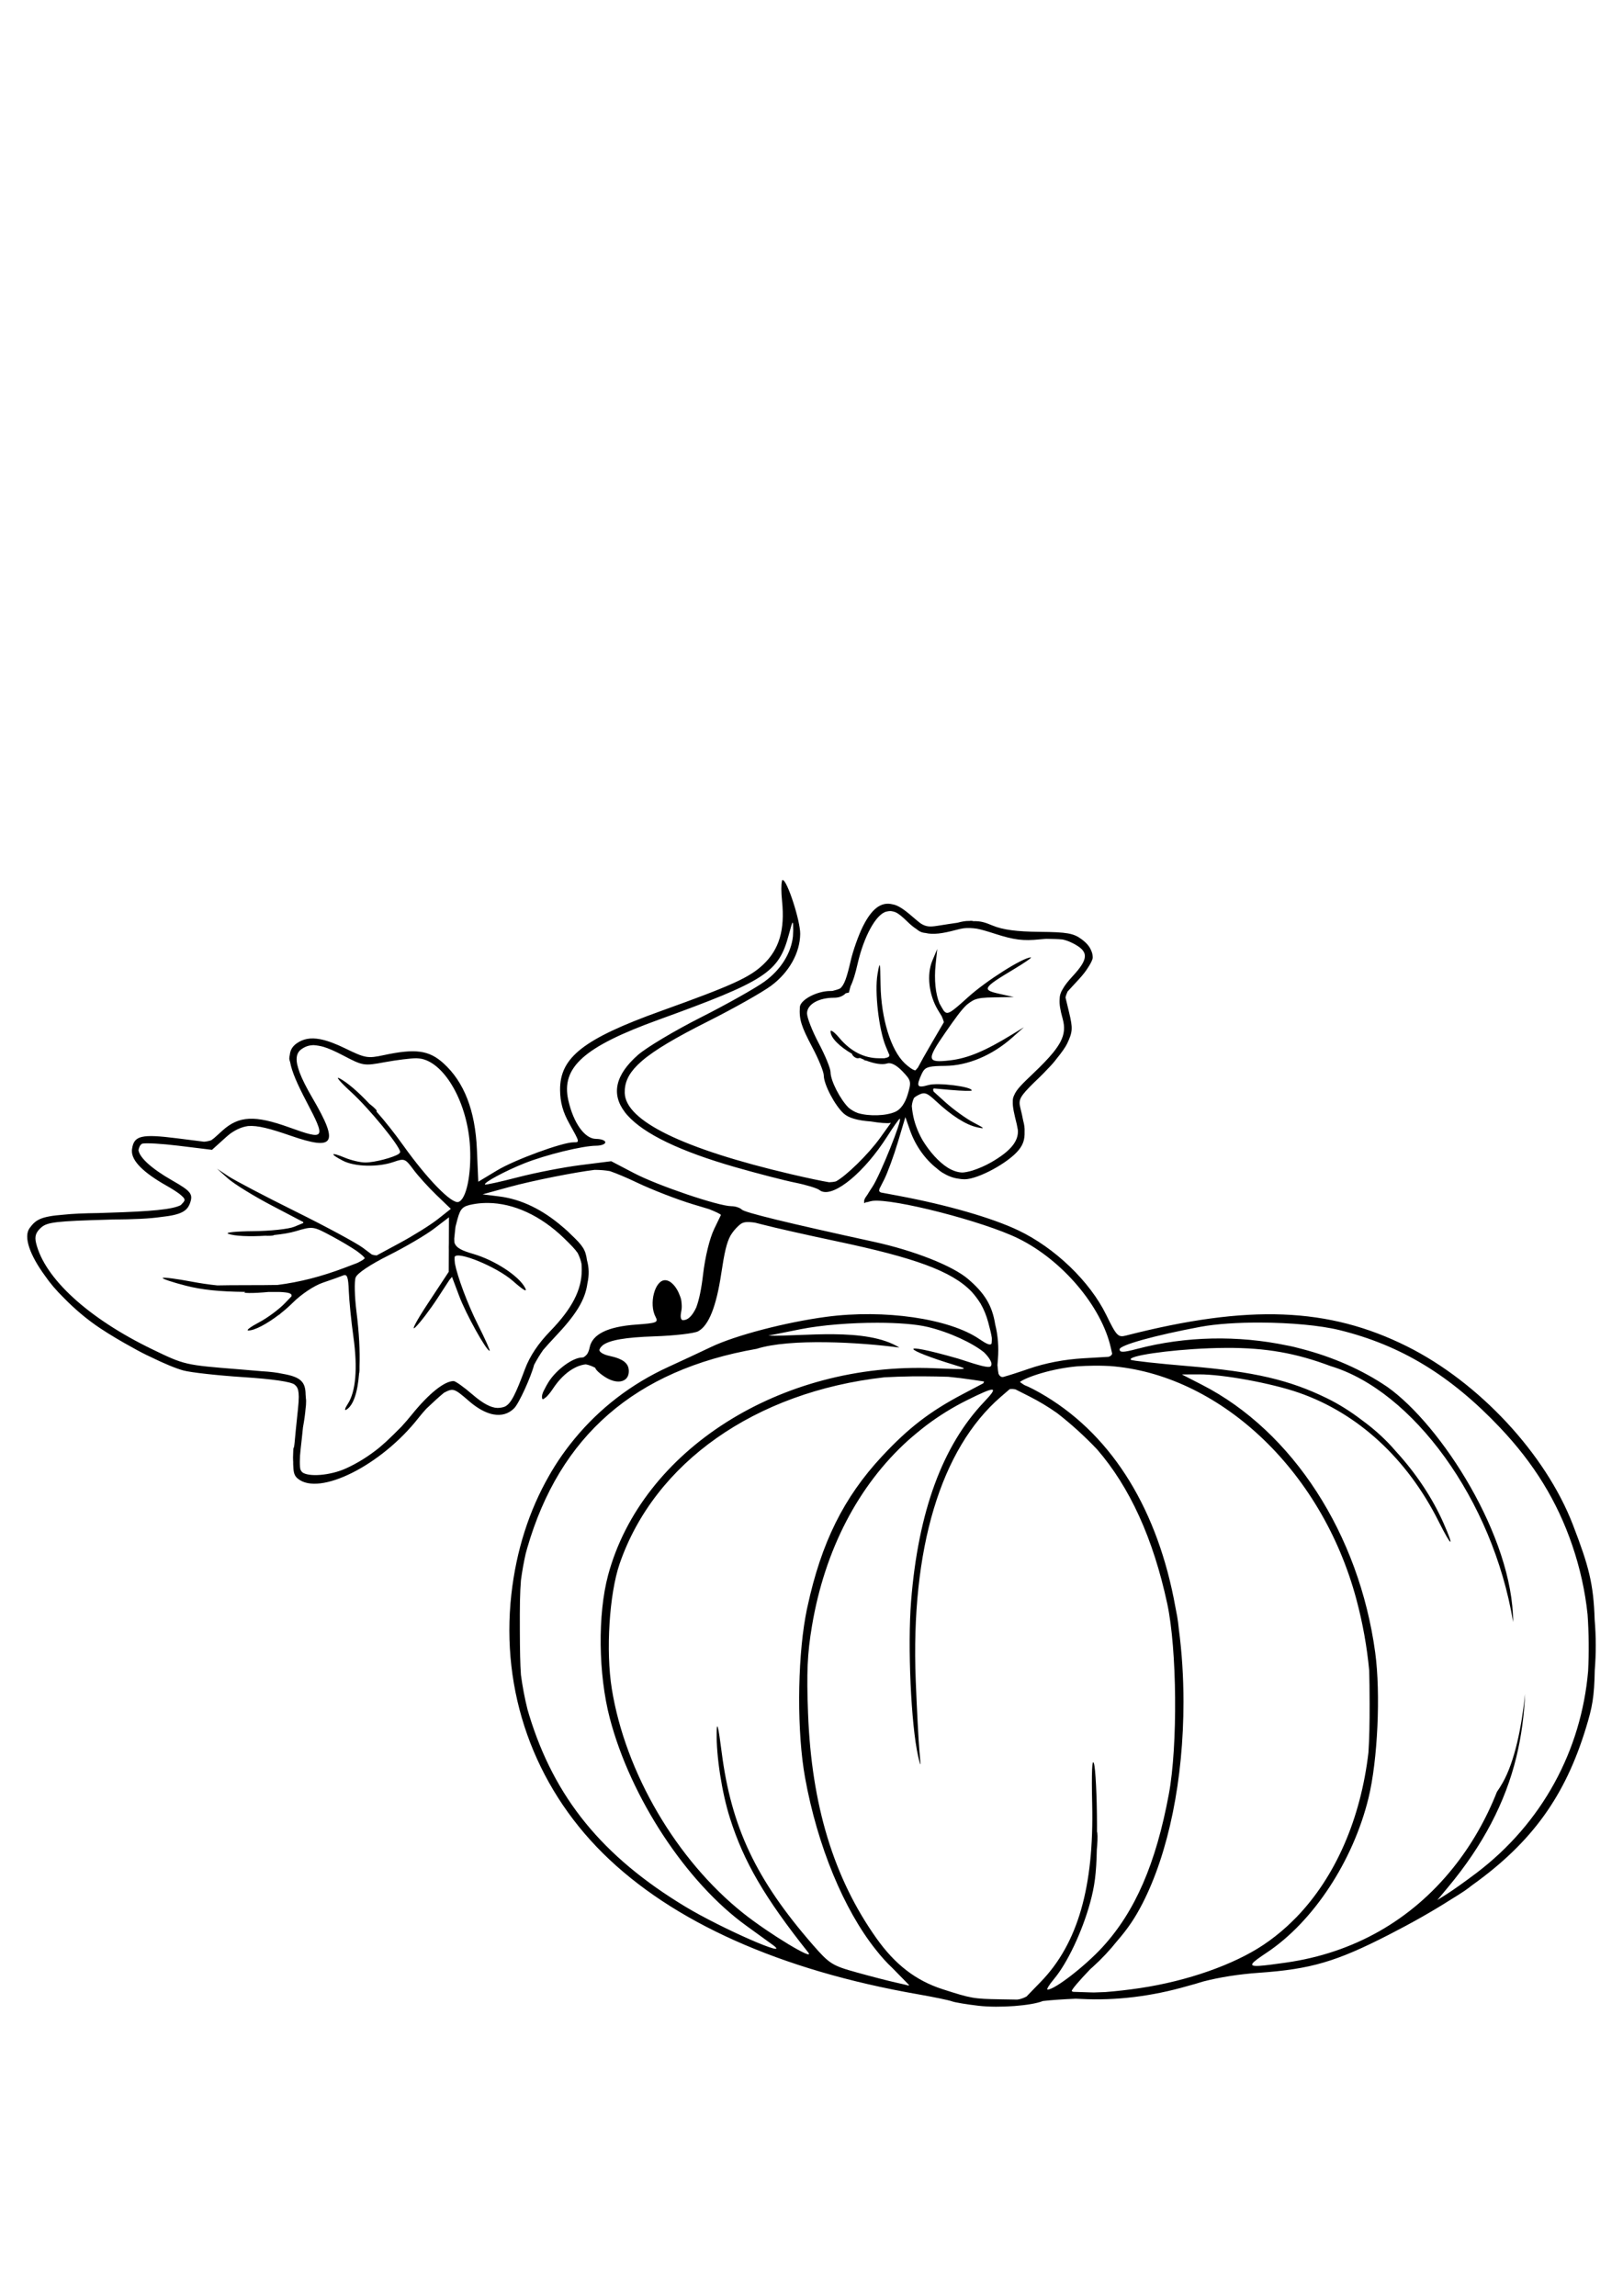 <?xml version="1.0" encoding="UTF-8" standalone="no"?>
<svg
   xmlns:dc="http://purl.org/dc/elements/1.1/"
   xmlns:cc="http://creativecommons.org/ns#"
   xmlns:rdf="http://www.w3.org/1999/02/22-rdf-syntax-ns#"
   xmlns:svg="http://www.w3.org/2000/svg"
   xmlns="http://www.w3.org/2000/svg"
   xmlns:sodipodi="http://sodipodi.sourceforge.net/DTD/sodipodi-0.dtd"
   xmlns:inkscape="http://www.inkscape.org/namespaces/inkscape"
   id="svg833"
   version="1.1"
   viewBox="0 0 210 297"
   height="297mm"
   width="210mm"
   sodipodi:docname="pumpkin.svg"
   inkscape:version="0.92.4 (5da689c313, 2019-01-14)">
  <sodipodi:namedview
     pagecolor="#ffffff"
     bordercolor="#666666"
     borderopacity="1"
     objecttolerance="10"
     gridtolerance="10"
     guidetolerance="10"
     inkscape:pageopacity="0"
     inkscape:pageshadow="2"
     inkscape:window-width="1029"
     inkscape:window-height="520"
     id="namedview8"
     showgrid="false"
     inkscape:zoom="0.2102413"
     inkscape:cx="396.85039"
     inkscape:cy="561.25984"
     inkscape:window-x="0"
     inkscape:window-y="0"
     inkscape:window-maximized="0"
     inkscape:current-layer="svg833" />
  <title
     id="title1424">pumpkin</title>
  <defs
     id="defs827" />
  <g
     id="layer1">
    <path
       id="path1406"
       d="m 101.221,113.849 c -0.021,0 -0.037,0.068 -0.048,0.173 -0.102,0.381 -0.102,1.375 0.017,2.546 0.38,3.723 -0.361,6.236 -2.413,8.19 -1.777,1.692 -4.009,2.708 -13.226,6.02 -10.047,3.61 -13.123,6.019 -13.083,10.243 0.015,1.581 0.362,2.836 1.196,4.328 1.37,2.451 1.364,2.428 0.545,2.428 -1.456,0 -7.599,2.254 -9.87,3.621 l -2.453,1.477 -0.179,-4.18 c -0.215,-5.024 -1.654,-8.727 -4.33,-11.145 -1.875,-1.694 -3.623,-1.93 -7.745,-1.046 -2.055,0.441 -2.374,0.385 -4.95,-0.87 -1.223,-0.596 -2.239,-0.98 -3.114,-1.166 -0.05,-0.012 -0.099,-0.022 -0.147,-0.03 -1.239,-0.235 -2.187,-0.053 -3.023,0.532 -0.539,0.378 -0.843,0.854 -0.903,1.519 -0.04,0.15 -0.063,0.307 -0.063,0.474 0,0.084 0.046,0.251 0.113,0.455 0.202,1.16 0.885,2.762 2.095,5.066 2.571,4.894 2.467,5.051 -2.214,3.363 -4.446,-1.604 -6.521,-1.505 -8.643,0.412 l -1.027,0.928 -0.415,0.317 c -0.277,0.103 -0.581,0.167 -0.938,0.195 l -3.518,-0.444 c -4.565,-0.577 -5.553,-0.355 -5.796,1.37 -0.016,0.073 -0.023,0.148 -0.02,0.226 -0.052,1.312 1.448,2.828 4.526,4.565 0.631,0.356 1.204,0.724 1.627,1.036 0.35,0.285 0.583,0.514 0.623,0.634 0.023,0.069 0.033,0.137 0.033,0.202 -0.057,0.163 -0.222,0.345 -0.485,0.612 -1.06,0.562 -3.8,0.82 -9.495,0.991 -0.429,0.013 -0.76,0.026 -1.15,0.038 -1.848,0.024 -3.341,0.085 -4.493,0.208 -2.977,0.232 -3.621,0.645 -4.419,1.731 -0.843,1.147 0.07,3.558 1.975,6.16 0.662,0.966 1.469,1.915 2.439,2.865 1.406,1.445 3.034,2.829 4.756,3.967 1.283,0.848 2.737,1.708 4.181,2.494 0.801,0.455 1.566,0.851 2.318,1.196 1.688,0.826 3.221,1.474 4.244,1.749 0.952,0.256 4.418,0.641 7.701,0.855 3.821,0.249 6.196,0.593 6.665,0.966 0.011,0.009 0.021,0.018 0.031,0.027 0.053,0.046 0.102,0.093 0.146,0.143 0.012,0.013 0.025,0.026 0.037,0.04 0.015,0.018 0.028,0.037 0.042,0.056 0.019,0.026 0.038,0.054 0.055,0.083 0.009,0.014 0.018,0.028 0.026,0.043 0.057,0.105 0.103,0.228 0.136,0.383 0.045,0.204 0.067,0.471 0.072,0.812 -0.002,0.419 -0.038,0.938 -0.111,1.628 -0.195,1.848 -0.341,3.274 -0.441,4.403 -0.034,0.234 -0.065,0.465 -0.088,0.68 l -0.055,-0.281 -0.05,1.414 c -0.005,0.129 5.29e-4,0.256 0.01,0.383 0.002,0.063 0.007,0.122 0.012,0.18 -0.006,0.218 2.49e-4,0.407 0.014,0.579 0.029,0.977 0.223,1.292 0.587,1.593 2.775,2.303 10.787,-1.715 15.579,-7.815 0.329,-0.418 0.686,-0.835 1.045,-1.23 0.909,-0.871 1.702,-1.588 2.286,-2.068 1.208,-0.625 1.309,-0.59 3.255,1.094 0.896,0.776 1.765,1.296 2.576,1.563 0.088,0.03 0.176,0.057 0.263,0.08 0.024,0.006 0.047,0.012 0.071,0.018 0.078,0.019 0.155,0.035 0.232,0.048 1.035,0.192 1.954,-0.064 2.679,-0.79 0.64,-0.64 2.203,-4.123 2.578,-5.608 0.35,-0.672 0.74,-1.312 1.177,-1.937 0.435,-0.503 0.944,-1.072 1.523,-1.683 2.708,-2.855 3.916,-4.766 4.206,-6.949 0.231,-1.044 0.21,-2.036 -0.062,-2.992 -0.178,-1.351 -0.552,-1.881 -2.056,-3.303 -0.269,-0.275 -0.56,-0.547 -0.876,-0.819 -0.056,-0.048 -0.114,-0.094 -0.171,-0.141 -2.623,-2.275 -5.397,-3.618 -8.226,-3.974 l -2.175,-0.273 3.48,-0.956 c 2.996,-0.823 8.49,-1.906 11.01,-2.209 0.716,-1.7e-4 1.368,0.053 1.976,0.159 0.869,0.299 2.164,0.84 3.46,1.461 1.96,0.939 5.245,2.214 7.3,2.832 l 2.088,0.629 c 0.86,0.342 1.441,0.62 1.527,0.748 l -0.872,1.809 c -0.595,1.235 -1.175,3.612 -1.445,5.931 -0.214,1.835 -0.508,3.243 -0.877,4.227 -0.43,0.932 -0.943,1.521 -1.483,1.621 -0.107,0.02 -0.194,0.029 -0.273,0.032 -0.278,-0.103 -0.324,-0.459 -0.173,-1.215 0.063,-0.313 0.069,-0.648 0.031,-0.987 -0.016,-0.348 -0.093,-0.674 -0.232,-0.991 -0.381,-1.07 -1.134,-1.966 -1.889,-1.983 -1.338,-0.03 -2.146,3.06 -1.242,4.749 0.381,0.711 0.148,0.803 -2.505,0.993 -3.699,0.265 -5.685,1.243 -6.031,2.969 -0.071,0.356 -0.188,0.648 -0.332,0.867 -0.119,0.143 -0.257,0.268 -0.409,0.369 -0.072,0.03 -0.146,0.051 -0.223,0.052 -1.217,0.003 -3.367,1.583 -4.377,3.216 -0.187,0.302 -0.336,0.574 -0.456,0.818 -0.295,0.516 -0.439,0.975 -0.333,1.291 0.038,0.115 0.163,0.074 0.333,-0.074 0.036,-0.023 0.078,-0.057 0.119,-0.091 0.071,-0.044 0.143,-0.111 0.213,-0.198 0.211,-0.22 0.463,-0.539 0.752,-0.975 0.722,-1.091 1.581,-1.941 2.47,-2.477 0.085,-0.051 0.171,-0.099 0.257,-0.144 0.023,-0.012 0.046,-0.025 0.069,-0.037 0.09,-0.046 0.179,-0.089 0.269,-0.129 0.382,-0.167 0.765,-0.272 1.14,-0.312 0.355,0.054 0.801,0.217 1.237,0.445 0.035,0.254 0.636,0.808 1.373,1.256 1.561,0.949 2.97,0.563 2.97,-0.814 0,-1.028 -0.728,-1.601 -2.524,-1.985 -0.795,-0.17 -1.363,-0.533 -1.273,-0.811 0.033,-0.1 0.087,-0.194 0.153,-0.284 0.076,-0.092 0.166,-0.186 0.275,-0.28 0.866,-0.672 2.962,-1.026 6.653,-1.149 2.62,-0.087 5.178,-0.382 5.685,-0.656 1.369,-0.739 2.346,-3.18 2.992,-7.48 0.401,-2.669 0.688,-3.989 1.205,-4.918 7.94e-4,-0.001 0.002,-0.003 0.003,-0.004 0.292,-0.478 0.638,-0.894 1.044,-1.263 0.004,-0.003 0.007,-0.007 0.011,-0.01 0.064,-0.058 0.121,-0.103 0.179,-0.151 0.369,-0.288 0.759,-0.39 1.904,-0.232 0.308,0.069 0.661,0.157 1.111,0.278 1.306,0.35 5.618,1.321 9.582,2.159 9.857,2.083 14.815,3.814 17.379,6.527 0.418,0.464 0.802,0.98 1.14,1.522 0.422,0.726 0.74,1.517 0.979,2.394 0.247,0.903 0.407,1.565 0.471,2.03 l 0.002,0.255 c -0.005,0.189 -0.016,0.353 -0.036,0.48 -0.171,0.287 -0.672,0.04 -1.589,-0.586 -3.885,-2.655 -12.298,-3.873 -19.808,-2.87 -5.27,0.704 -11.761,2.402 -14.881,3.893 -1.435,0.686 -3.917,1.844 -5.514,2.573 -4.827,2.205 -8.924,5.375 -12.167,9.314 -0.038,0.046 -0.075,0.092 -0.113,0.138 -0.141,0.173 -0.281,0.347 -0.419,0.523 -0.152,0.192 -0.3,0.387 -0.448,0.583 -0.046,0.061 -0.092,0.122 -0.137,0.183 -0.659,0.889 -1.276,1.814 -1.846,2.772 -0.005,0.009 -0.011,0.018 -0.017,0.027 -0.103,0.174 -0.203,0.351 -0.304,0.527 -2.579,4.489 -4.256,9.675 -4.891,15.373 -1.396,12.522 2.902,24.649 11.882,33.523 8.966,8.859 22.926,15.1 40.725,18.206 2.033,0.355 4.007,0.764 4.385,0.909 0.378,0.145 1.944,0.407 3.48,0.582 2.696,0.307 6.845,-0.017 8.303,-0.617 1.076,-0.123 2.594,-0.231 4.242,-0.299 0.228,0.008 0.458,0.017 0.69,0.029 4.502,0.235 9.138,-0.327 13.783,-1.669 0.681,-0.178 1.348,-0.372 2.003,-0.58 2.123,-0.554 4.656,-0.954 7.263,-1.136 6.672,-0.467 9.979,-1.435 16.746,-4.902 3.001,-1.537 5.663,-3.042 8.039,-4.558 0.645,-0.395 1.244,-0.771 1.747,-1.107 0.293,-0.196 0.66,-0.471 1.059,-0.784 7.837,-5.609 12.027,-11.628 14.677,-20.264 0.85,-2.769 1.09,-4.032 1.158,-7.544 0.177,-2.165 0.171,-4.344 -0.013,-6.514 -0.147,-4.656 -0.755,-6.934 -2.815,-12.284 -3.528,-9.162 -12.145,-18.428 -21.46,-23.075 -10.155,-5.066 -20.502,-5.466 -36.355,-1.404 -1.04,0.267 -1.228,0.071 -2.57,-2.677 -2.111,-4.323 -6.647,-8.681 -11.381,-10.933 -3.395,-1.615 -9.167,-3.28 -15.465,-4.462 l -2.318,-0.435 c -0.083,-0.051 -0.154,-0.104 -0.204,-0.16 -0.005,-0.038 -0.008,-0.079 -0.007,-0.125 0.01,-0.06 0.023,-0.128 0.04,-0.201 l 0.592,-1.164 c 0.442,-0.868 1.242,-3.046 1.779,-4.841 l 0.977,-3.262 0.596,1.7 c 0.712,2.032 1.995,3.79 3.471,4.937 0.244,0.219 0.48,0.404 0.702,0.539 0.705,0.43 1.362,0.691 2.039,0.782 0.286,0.056 0.571,0.086 0.853,0.087 1.749,0.002 5.727,-2.161 7.036,-3.825 0.524,-0.666 0.762,-1.318 0.728,-2.327 0.025,-0.459 -0.04,-0.936 -0.181,-1.43 -0.092,-0.497 -0.212,-1.045 -0.376,-1.696 -0.031,-0.123 -0.054,-0.237 -0.07,-0.347 -0.003,-0.023 -0.006,-0.046 -0.009,-0.069 -0.091,-0.835 0.388,-1.412 2.564,-3.499 0.358,-0.344 0.719,-0.715 1.07,-1.093 0.445,-0.447 0.834,-0.892 1.174,-1.345 0.633,-0.776 1.132,-1.485 1.347,-1.943 0.707,-1.512 0.733,-1.955 0.24,-4.012 l -0.464,-1.933 c 0.052,-0.245 0.142,-0.502 0.27,-0.77 l 1.432,-1.553 c 0.001,-0.001 0.002,-0.002 0.003,-0.004 l 0.038,-0.041 c 0.484,-0.526 0.859,-1.002 1.135,-1.445 0.391,-0.586 0.644,-1.098 0.644,-1.364 0,-0.023 -0.002,-0.045 -0.003,-0.068 1.8e-4,-0.003 0.003,-0.008 0.003,-0.011 0,-0.005 -0.004,-0.014 -0.005,-0.02 -0.014,-0.299 -0.089,-0.583 -0.221,-0.85 -0.196,-0.491 -0.601,-0.951 -1.22,-1.41 -1.038,-0.771 -1.881,-0.919 -5.437,-0.953 -2.974,-0.029 -4.757,-0.268 -6.076,-0.816 -0.962,-0.4 -1.502,-0.589 -2.503,-0.567 -0.128,-0.05 -0.307,-0.06 -0.49,-0.026 -0.469,-0.019 -0.931,0.065 -1.55,0.231 -0.706,0.099 -1.536,0.227 -2.619,0.4 -0.986,0.157 -1.487,0.125 -2.191,-0.346 -0.281,-0.216 -0.6,-0.483 -1.007,-0.835 -1.133,-0.98 -1.902,-1.498 -2.597,-1.605 -1.477,-0.357 -2.679,0.578 -3.821,2.857 -0.565,1.128 -1.276,3.127 -1.579,4.443 -0.498,2.158 -0.821,3.152 -1.378,3.592 -0.261,0.116 -0.604,0.227 -0.987,0.316 -0.09,0.005 -0.185,0.008 -0.285,0.008 -1.723,0 -3.865,1.133 -3.928,2.077 -0.106,1.587 0.176,2.497 1.611,5.202 0.816,1.538 1.484,3.18 1.484,3.648 0,1.15 1.434,3.886 2.58,4.922 0.63,0.57 1.769,0.904 3.513,1.03 7.9e-4,6e-5 0.002,-7e-5 0.003,0 1.086,0.18 2.115,0.27 2.553,0.184 l 0.031,0.002 -1.39,1.935 c -1.551,2.159 -4.416,4.933 -5.714,5.627 -0.272,0.07 -0.563,0.105 -0.884,0.114 -0.857,-0.136 -2.832,-0.551 -4.937,-1.044 -13.997,-3.283 -21.407,-6.901 -21.51,-10.502 -0.036,-1.267 0.422,-2.394 1.641,-3.609 0.031,-0.031 0.063,-0.061 0.095,-0.092 0.155,-0.15 0.318,-0.301 0.497,-0.454 1.665,-1.431 4.384,-3.024 8.564,-5.126 3.322,-1.671 6.986,-3.738 8.141,-4.593 2.318,-1.715 3.744,-4.258 3.766,-6.715 0.016,-1.703 -1.693,-6.96 -2.262,-6.96 -0.009,0 -0.017,0.006 -0.025,0.01 -0.012,-0.006 -0.024,-0.01 -0.034,-0.01 z m 13.93,4.011 h 5.3e-4 c 0.043,-0.001 0.085,-2.6e-4 0.128,0.002 0.186,0.022 0.377,0.067 0.573,0.142 0.001,5.2e-4 0.003,0.001 0.004,0.002 0.012,0.005 0.024,0.01 0.036,0.015 0.408,0.194 0.866,0.574 1.517,1.21 0.411,0.401 0.791,0.717 1.174,0.961 0.35,0.299 0.67,0.46 1.163,0.504 0.989,0.238 2.166,0.084 3.96,-0.396 0.365,-0.098 0.676,-0.166 0.975,-0.212 0.505,-0.06 1.09,-0.042 1.726,0.053 0.593,0.117 1.312,0.328 2.321,0.653 2.5,0.804 3.655,0.948 5.824,0.727 0.297,-0.03 0.564,-0.053 0.818,-0.07 0.879,0.011 1.581,0.035 2.119,0.086 0.443,0.095 0.848,0.248 1.29,0.469 2.113,1.057 2.121,1.991 0.037,4.252 -0.604,0.655 -1.031,1.184 -1.31,1.691 -0.276,0.447 -0.398,0.834 -0.399,1.289 -0.057,0.679 0.086,1.458 0.388,2.542 0.299,1.078 0.255,1.982 -0.308,3.041 -0.011,0.02 -0.021,0.039 -0.033,0.059 -0.044,0.081 -0.095,0.164 -0.145,0.247 -0.056,0.091 -0.113,0.182 -0.176,0.276 -0.027,0.04 -0.055,0.08 -0.083,0.121 -0.071,0.103 -0.147,0.208 -0.227,0.314 -0.054,0.071 -0.108,0.143 -0.166,0.216 -0.039,0.049 -0.08,0.1 -0.12,0.15 -0.62,0.759 -1.459,1.625 -2.564,2.677 -1.405,1.337 -2.154,2.055 -2.462,2.828 -0.013,0.026 -0.025,0.052 -0.036,0.077 l -0.006,0.006 0.006,-0.005 c -0.104,0.242 -0.14,0.469 -0.132,0.721 -0.031,0.692 0.177,1.579 0.517,2.938 0.044,0.232 0.106,0.548 0.138,0.719 0.128,1.463 -0.954,2.768 -3.471,4.211 -0.75,0.43 -1.639,0.811 -2.396,1.051 -0.509,0.15 -0.967,0.244 -1.293,0.257 -0.604,-0.006 -1.248,-0.227 -1.887,-0.61 -1.192,-0.748 -2.379,-2.091 -3.269,-3.553 -0.017,-0.028 -0.032,-0.056 -0.049,-0.084 -0.604,-1.075 -1.051,-2.258 -1.238,-3.426 -0.06,-0.377 -0.1,-0.677 -0.116,-0.927 0.043,-0.416 0.143,-0.777 0.295,-1.065 l 5.3e-4,-5.3e-4 c 0.123,-0.116 0.286,-0.219 0.497,-0.332 0.841,-0.45 1.142,-0.352 2.332,0.76 2.014,1.88 3.865,3.059 5.309,3.382 1.098,0.246 1.032,0.158 -0.461,-0.62 -0.957,-0.498 -2.621,-1.703 -3.697,-2.677 l -1.445,-1.307 c -0.084,-0.171 -0.091,-0.298 -0.023,-0.398 l 0.102,-0.013 2.127,0.187 c 1.495,0.131 2.719,0.16 2.719,0.064 0,-0.499 -4.39,-1.045 -5.603,-0.697 -1.476,0.423 -1.618,0.195 -0.883,-1.417 0.18,-0.395 0.347,-0.641 0.66,-0.797 0.004,-0.002 0.007,-0.004 0.011,-0.006 0.11,-0.049 0.238,-0.091 0.386,-0.128 0.426,-0.095 1.041,-0.123 2,-0.132 2.915,-0.028 6.073,-1.357 8.65,-3.643 l 1.522,-1.35 -1.522,0.933 c -3.495,2.142 -5.733,3.076 -8.018,3.345 -3.024,0.355 -3.092,-0.029 -0.635,-3.569 1.293,-1.863 2.073,-2.955 2.774,-3.604 0.315,-0.264 0.634,-0.48 0.942,-0.637 0.642,-0.278 1.375,-0.315 2.512,-0.335 l 2.643,-0.046 -1.905,-0.425 c -2.258,-0.504 -2.101,-0.767 1.879,-3.152 1.421,-0.852 2.427,-1.549 2.236,-1.549 -1.007,0 -5.775,3.018 -8.118,5.138 -2.336,2.114 -2.676,2.341 -3.156,1.758 l -0.254,-0.418 c -0.105,-0.171 -0.203,-0.35 -0.298,-0.528 -0.508,-1.232 -0.702,-3.064 -0.5,-4.999 l 0.213,-2.039 -0.631,1.5 c -0.762,1.812 -0.457,4.464 0.742,6.434 l 0.468,0.768 c 0.142,0.319 0.237,0.575 0.275,0.778 l -1.62,2.772 c -0.761,1.302 -1.438,2.51 -1.728,3.073 -0.127,0.159 -0.245,0.292 -0.347,0.384 -0.274,-0.046 -0.792,-0.385 -1.347,-0.905 -1.805,-1.694 -3.074,-5.797 -3.146,-10.176 -0.05,-3.058 -0.082,-3.168 -0.394,-1.368 -0.395,2.277 0.171,7.195 1.079,9.367 l 0.461,1.103 c -0.02,0.078 -0.049,0.15 -0.086,0.216 -0.112,0.079 -0.293,0.139 -0.566,0.188 h -0.702 c -1.921,0 -3.666,-0.895 -5.124,-2.628 -0.627,-0.745 -1.139,-1.123 -1.139,-0.842 0,0.863 1.256,2.013 2.777,2.897 10e-4,0.038 0.018,0.085 0.053,0.143 0.146,0.236 0.45,0.43 0.675,0.43 0.133,0 0.225,-0.017 0.29,-0.042 0.229,0.107 0.458,0.205 0.687,0.294 l -0.35,0.032 0.475,0.018 c 1.06,0.397 2.068,0.579 2.725,0.371 0.492,-0.156 1.194,0.206 1.968,1.014 1.139,1.189 1.176,1.351 0.681,3.003 -0.334,1.115 -0.903,1.919 -1.576,2.226 -1.228,0.56 -3.441,0.599 -4.847,0.182 -0.447,-0.161 -0.852,-0.394 -1.223,-0.699 -1.068,-1.058 -2.336,-3.482 -2.336,-4.605 0,-0.468 -0.685,-2.142 -1.522,-3.721 -0.837,-1.578 -1.522,-3.325 -1.522,-3.881 0,-1.158 1.491,-2.021 3.49,-2.021 0.62,0 1.109,-0.17 1.521,-0.578 l 0.409,-0.091 0.209,-0.808 c 0.332,-0.672 0.618,-1.605 0.906,-2.873 0.813,-3.58 2.39,-6.456 3.724,-6.79 0.169,-0.042 0.324,-0.068 0.474,-0.073 z m -12.583,1.492 c 0.021,0.011 0.035,0.082 0.045,0.196 0.004,0.072 0.005,0.201 0.009,0.288 l 0.011,0.51 c -0.005,0.25 -0.016,0.513 -0.035,0.793 -0.234,2.171 -1.561,4.306 -3.671,5.84 -1.167,0.849 -4.883,2.938 -8.257,4.644 -3.374,1.705 -7.03,3.889 -8.125,4.852 -2.938,2.586 -3.485,5.068 -1.686,7.408 0.021,0.029 0.04,0.059 0.061,0.087 0.05,0.063 0.105,0.127 0.16,0.19 0.021,0.025 0.042,0.05 0.064,0.075 0.014,0.015 0.029,0.031 0.043,0.046 2.143,2.409 6.81,4.662 13.969,6.714 2.821,0.809 6.304,1.709 7.739,2 1.435,0.291 2.847,0.722 3.137,0.957 0.032,0.026 0.067,0.048 0.102,0.07 0.04,0.04 0.102,0.071 0.178,0.092 1.7,0.697 5.547,-2.473 8.488,-7.099 0.799,-1.256 1.528,-2.284 1.62,-2.284 0.39,0 -2.532,7.284 -3.524,8.782 -0.288,0.436 -0.505,0.776 -0.671,1.057 -0.087,0.11 -0.16,0.215 -0.221,0.316 -0.028,0.044 -0.056,0.088 -0.076,0.128 -0.105,0.204 -0.146,0.366 -0.108,0.445 -0.055,0.192 0.011,0.236 0.22,0.071 0.122,0.007 0.312,-0.038 0.563,-0.117 0.082,-0.016 0.159,-0.029 0.255,-0.053 0.007,-0.002 0.015,-0.003 0.022,-0.004 2.633,-0.354 14.331,2.624 18.886,4.864 5.699,2.803 10.763,8.787 11.965,14.139 l 0.173,0.77 c -0.069,0.204 -0.222,0.327 -0.468,0.396 l -0.176,0.012 -3.073,0.179 c -2.485,0.145 -4.939,0.617 -7.094,1.365 -1.37,0.475 -2.654,0.884 -3.295,1.055 -0.06,0.003 -0.121,0.007 -0.173,0.003 -0.199,-0.063 -0.335,-0.202 -0.429,-0.429 -0.053,-0.279 -0.099,-0.653 -0.135,-1.112 0.015,-0.224 0.033,-0.455 0.056,-0.734 0.132,-1.595 0.006,-3.127 -0.35,-4.542 -0.394,-2.487 -1.402,-4.057 -3.508,-5.86 -1.993,-1.706 -6.964,-3.672 -12.142,-4.803 -11.302,-2.468 -16.752,-3.797 -17.135,-4.18 -0.241,-0.241 -0.847,-0.438 -1.347,-0.438 -1.651,0 -9.521,-2.666 -12.562,-4.256 l -2.988,-1.562 -3.979,0.502 c -2.188,0.276 -5.832,0.984 -8.098,1.573 -2.266,0.589 -4.18,1.01 -4.252,0.937 -0.228,-0.228 2.63,-1.765 5.125,-2.755 2.753,-1.093 7.495,-2.254 9.243,-2.263 0.658,-0.004 1.196,-0.202 1.196,-0.441 2e-6,-0.239 -0.538,-0.437 -1.196,-0.44 -1.464,-0.007 -2.928,-2.049 -3.592,-5.01 -0.952,-4.247 2.032,-6.91 11.638,-10.391 13.889,-5.033 15.581,-6.132 16.884,-10.982 0.304,-1.132 0.445,-1.636 0.514,-1.601 z m -62.092,15.855 c 0.047,-0.002 0.096,0.001 0.144,0.002 0.367,0.025 0.771,0.093 1.221,0.212 0.699,0.211 1.528,0.579 2.557,1.119 2.576,1.35 2.684,1.368 5.385,0.87 1.516,-0.279 3.363,-0.508 4.105,-0.508 0.011,0 0.022,0.001 0.034,0.002 0.217,0.014 0.422,0.037 0.617,0.068 3.095,0.65 5.996,5.81 6.281,11.457 0.18,3.566 -0.492,6.732 -1.5,7.062 -0.874,0.286 -4.009,-2.922 -7.14,-7.308 -1.142,-1.599 -2.322,-3.086 -3.457,-4.374 0.012,-0.027 0.019,-0.063 0.019,-0.111 0,-0.09 -0.343,-0.433 -0.761,-0.761 -0.074,-0.058 -0.11,-0.084 -0.169,-0.129 -1.487,-1.581 -2.851,-2.759 -3.881,-3.308 -0.583,-0.311 0.1,0.495 1.518,1.79 2.338,2.136 6.204,6.863 6.332,7.727 -0.011,0.079 -0.07,0.164 -0.177,0.254 -0.674,0.457 -3.097,1.116 -4.34,1.116 -0.638,0 -1.838,-0.283 -2.668,-0.63 -1.842,-0.77 -1.988,-0.51 -0.225,0.402 1.526,0.789 4.544,0.862 6.563,0.158 1.388,-0.484 1.5,-0.441 2.551,0.978 0.605,0.817 1.943,2.297 2.974,3.288 l 1.874,1.803 -1.678,1.329 c -0.923,0.731 -3.144,2.12 -4.935,3.086 l -2.986,1.611 c -0.199,-0.01 -0.407,-0.051 -0.621,-0.117 l -1.143,-0.861 c -0.821,-0.618 -4.743,-2.736 -8.716,-4.706 -3.973,-1.97 -7.888,-4.023 -8.699,-4.56 l -1.476,-0.978 1.426,1.272 c 0.784,0.7 3.326,2.269 5.648,3.486 l 4.075,2.136 c 0.018,0.046 0.022,0.09 0.012,0.133 l -1.163,0.482 c -0.714,0.296 -3.1,0.553 -5.303,0.572 -2.203,0.019 -3.671,0.167 -3.262,0.33 0.794,0.316 2.825,0.387 4.838,0.26 0.082,0.005 0.152,0.011 0.254,0.012 0.501,0.006 0.815,-0.037 0.862,-0.103 1.062,-0.108 2.051,-0.272 2.767,-0.484 2.262,-0.672 2.266,-0.671 4.755,0.665 1.162,0.624 2.443,1.39 3.165,1.882 0.617,0.456 1.019,0.808 1.029,0.928 0.009,0.099 -0.355,0.327 -0.941,0.619 l -1.681,0.638 c -2.955,1.12 -5.806,1.853 -8.662,2.212 -1.087,0.025 -2.443,0.026 -4.248,0.028 -1.465,0.002 -2.617,0.012 -3.53,0.031 -1.086,-0.113 -2.184,-0.271 -3.303,-0.484 -1.966,-0.373 -3.66,-0.592 -3.766,-0.487 -0.105,0.105 1.237,0.557 2.983,1.005 2.087,0.535 4.321,0.769 7.724,0.806 -0.282,0.084 -0.146,0.133 0.452,0.142 0.662,0.01 1.616,-0.047 2.535,-0.135 h 1.396 c 1.226,0.051 1.696,0.186 1.564,0.578 l -0.839,0.874 c -0.767,0.799 -2.275,1.915 -3.351,2.481 -1.077,0.566 -1.705,1.038 -1.396,1.049 0.797,0.029 2.463,-0.868 4.056,-2.1 l -0.126,0.163 0.219,-0.234 c 0.557,-0.437 1.103,-0.913 1.598,-1.405 1.137,-1.131 2.778,-2.224 3.915,-2.609 1.077,-0.364 2.251,-0.783 2.61,-0.93 0.526,-0.216 0.67,0.177 0.741,2.02 0.048,1.259 0.316,3.926 0.596,5.927 0.567,4.06 0.312,7.082 -0.732,8.674 -0.382,0.583 -0.459,0.915 -0.171,0.736 0.899,-0.556 1.453,-2.224 1.64,-4.712 0.008,-0.018 0.016,-0.041 0.023,-0.073 0.028,-0.126 0.035,-0.427 0.028,-0.844 0.072,-1.962 -0.052,-4.343 -0.392,-7.049 -0.243,-1.937 -0.292,-3.924 -0.109,-4.416 0.203,-0.546 1.863,-1.66 4.267,-2.863 2.164,-1.083 4.807,-2.635 5.873,-3.448 l 1.937,-1.479 -0.013,3.393 c -0.01,0.312 -0.013,0.617 -0.004,0.895 2.1e-5,5.3e-4 -1.8e-5,0.001 0,0.002 l -0.011,2.758 c -7.94e-4,0.003 -0.002,0.005 -0.003,0.008 l -2.7,4.094 c -1.487,2.254 -2.216,3.641 -1.621,3.081 0.595,-0.559 1.9,-2.272 2.9,-3.806 l 1.499,-2.302 0.345,-0.417 0.93,2.473 c 0.886,2.358 3.517,7.094 3.941,7.094 0.102,0 -0.584,-1.53 -1.524,-3.399 -1.356,-2.697 -2.654,-6.227 -2.968,-7.893 -0.043,-0.344 -0.057,-0.633 -0.039,-0.853 0.33,-0.829 5.471,1.287 7.533,3.102 1.428,1.257 1.924,1.53 1.566,0.861 -0.814,-1.522 -3.899,-3.533 -6.665,-4.346 -1.495,-0.439 -2.236,-0.769 -2.465,-1.487 -0.013,-0.148 -0.02,-0.309 -0.019,-0.493 l 0.116,-1.128 c 0.016,-0.152 0.033,-0.294 0.051,-0.433 0.072,-0.3 0.155,-0.62 0.257,-0.987 0.383,-1.379 0.673,-1.656 1.988,-1.903 0.535,-0.1 1.078,-0.154 1.627,-0.166 0.104,-0.001 0.211,-0.002 0.321,-0.003 3.32,0.028 6.819,1.628 9.845,4.559 0.887,0.859 1.432,1.421 1.769,1.917 0.23,0.454 0.395,0.918 0.494,1.394 0.023,0.24 0.031,0.505 0.031,0.814 0,2.556 -1.249,4.978 -4.069,7.89 -1.572,1.623 -2.65,3.238 -3.276,4.913 -1.214,3.245 -1.789,4.45 -2.589,4.853 -0.285,0.118 -0.605,0.169 -0.973,0.178 -0.846,-0.02 -1.901,-0.586 -3.23,-1.736 -1.106,-0.957 -2.204,-1.739 -2.44,-1.739 -1.197,0 -3.211,1.616 -5.419,4.349 -0.439,0.543 -0.883,1.058 -1.333,1.548 -0.726,0.735 -1.383,1.378 -1.981,1.937 -0.304,0.275 -0.596,0.531 -0.877,0.768 -1.386,1.119 -2.821,2.017 -4.314,2.694 -2.072,0.94 -4.877,1.139 -5.683,0.487 -0.043,-0.061 -0.083,-0.117 -0.129,-0.187 -0.031,-0.047 -0.053,-0.087 -0.081,-0.132 -0.117,-0.417 -0.112,-1.567 0.019,-2.65 0.08,-0.664 0.191,-1.715 0.303,-2.815 0.171,-0.936 0.285,-1.754 0.341,-2.462 0.041,-0.241 0.066,-0.576 0.066,-0.947 0,-0.138 -0.014,-0.276 -0.035,-0.413 -2.17e-4,-0.007 -7.93e-4,-0.014 -0.001,-0.021 -0.001,-0.025 -0.003,-0.051 -0.004,-0.076 -0.005,-0.121 -0.014,-0.236 -0.025,-0.347 -0.023,-1.617 -0.614,-2.264 -2.954,-2.671 -0.751,-0.163 -1.645,-0.274 -2.666,-0.33 -0.872,-0.082 -1.866,-0.163 -3.016,-0.255 -6.981,-0.556 -7.023,-0.566 -11.199,-2.585 -8.293,-4.009 -13.949,-9.187 -15.046,-13.774 -0.199,-0.833 -0.029,-1.354 0.637,-1.958 0.8,-0.725 1.871,-0.85 9.018,-1.052 0.069,-0.002 0.118,-0.004 0.186,-0.006 2.83,-0.021 4.862,-0.112 6.3,-0.325 2.763,-0.291 3.474,-0.808 3.832,-1.935 0.335,-1.057 -8.47e-4,-1.458 -2.339,-2.789 -2.672,-1.522 -4.242,-2.963 -4.376,-3.922 0.019,-0.119 0.05,-0.239 0.098,-0.364 0.086,-0.224 0.19,-0.379 0.38,-0.479 0.461,-0.117 2.49,-0.005 4.714,0.268 l 4.32,0.529 1.739,-1.571 c 0.224,-0.202 0.435,-0.378 0.643,-0.539 0.752,-0.527 1.473,-0.85 2.276,-0.967 1.237,-0.102 2.835,0.32 5.535,1.256 5.696,1.974 6.25,1.017 2.816,-4.861 -0.787,-1.347 -1.34,-2.44 -1.675,-3.328 -0.137,-0.386 -0.241,-0.739 -0.315,-1.062 -0.184,-0.926 -0.007,-1.538 0.518,-1.922 0.464,-0.339 0.94,-0.523 1.505,-0.543 z m 122.677,35.89 c 3.755,0.017 7.633,0.352 10.153,0.97 7.943,1.949 14.386,5.862 20.788,12.625 4.399,4.647 7.384,9.505 9.328,15.184 1.023,2.987 1.682,5.998 1.995,8.985 0.168,2.387 0.193,4.958 0.071,7.311 -0.884,10.249 -5.926,19.688 -14.497,26.165 -1.324,1.001 -2.994,2.19 -3.71,2.643 l -1.302,0.823 1.423,-1.71 c 4.469,-5.372 7.374,-10.916 8.799,-16.796 0.641,-2.645 1.011,-5.382 1.132,-8.154 -0.457,4.349 -1.357,8.754 -2.899,11.475 -0.259,0.457 -0.508,0.847 -0.749,1.194 -1.395,3.539 -3.289,6.861 -5.654,9.813 -5.455,6.809 -12.883,11.022 -21.631,12.268 -1.561,0.222 -2.663,0.368 -3.377,0.415 l -0.161,0.01 c -1.492,0.071 -0.93,-0.398 1.082,-1.741 5.998,-4.005 11.134,-11.822 13.129,-19.982 1.188,-4.86 1.586,-13.504 0.866,-18.808 -2.083,-15.341 -10.677,-28.624 -22.414,-34.641 l -2.363,-1.212 -0.23,-0.127 2.21,-0.009 c 3.103,-0.013 9.366,1.138 12.916,2.372 7.652,2.661 14.01,8.513 18.087,16.649 1.708,3.409 2.101,3.544 0.633,0.218 -1.442,-3.265 -3.563,-6.428 -6.059,-9.167 -0.226,-0.265 -0.457,-0.526 -0.694,-0.782 -0.009,-0.011 -0.026,-0.028 -0.036,-0.04 -1.118,-1.204 -2.361,-2.303 -3.727,-3.297 -0.002,-0.001 -0.004,-0.003 -0.006,-0.004 -1.464,-1.124 -2.984,-2.085 -4.518,-2.838 -4.893,-2.403 -9.45,-3.461 -17.986,-4.178 -3.967,-0.333 -7.309,-0.701 -7.426,-0.819 -0.498,-0.498 4.832,-1.283 10.104,-1.489 0.788,-0.031 1.546,-0.048 2.278,-0.051 5.125,-0.017 9.001,0.678 13.452,2.353 10.549,3.158 20.988,17.215 23.624,33.118 -0.019,-11.05 -9.308,-25.486 -16.277,-30.422 -3.287,-2.233 -7.104,-3.895 -11.179,-4.945 -0.636,-0.173 -1.228,-0.317 -1.828,-0.424 -6.282,-1.316 -13.062,-1.214 -19.388,0.455 -1.772,0.468 -2.245,0.478 -2.245,0.048 0,-0.537 4.57,-1.809 10.439,-2.905 2.077,-0.388 4.924,-0.567 7.844,-0.554 z m -49.633,0.023 c 2.642,0.003 5.046,0.183 6.556,0.551 2.837,0.692 5.75,2.066 7.243,3.273 0.625,0.607 1.038,1.273 0.963,1.598 -0.02,0.087 -0.05,0.159 -0.093,0.216 -0.33,0.224 -1.332,-0.054 -4.198,-0.995 -8.289,-2.37 -7.048,-1.172 -0.435,0.838 1.878,0.574 1.77,0.59 -2.682,0.403 -19.845,-0.835 -37.83,10.57 -42.188,26.753 -1.367,5.076 -1.277,12.822 0.215,18.52 2.696,10.294 9.909,21.254 17.674,26.856 1.486,1.072 3.027,2.187 3.424,2.479 2.611,1.919 -6.677,-2.148 -11.339,-4.965 -10.73,-6.483 -16.936,-14.102 -20.201,-24.803 -0.077,-0.253 -0.139,-0.472 -0.207,-0.703 -0.361,-1.447 -0.643,-2.931 -0.847,-4.452 -0.103,-1.382 -0.13,-3.136 -0.142,-5.842 -0.013,-3.043 0.014,-4.931 0.142,-6.417 0.155,-1.166 0.357,-2.301 0.606,-3.41 0.064,-0.24 0.127,-0.478 0.202,-0.738 4.208,-14.562 13.975,-23.048 29.68,-25.788 4.322,-1.376 13.401,-0.851 18.477,-0.163 -4.296,-2.684 -12.643,-1.404 -16.955,-1.545 l 4.132,-0.825 c 2.786,-0.556 6.576,-0.845 9.973,-0.841 z m 28.002,5.554 c 0.244,-0.002 0.488,-0.002 0.732,10e-4 0.444,0.005 0.886,0.021 1.326,0.042 13.873,1.01 27.354,13.112 31.926,30.197 0.826,3.088 1.374,6.174 1.657,9.209 0.033,1.159 0.046,2.538 0.051,4.294 0.007,2.508 -0.034,4.536 -0.152,6.309 -0.995,8.499 -4.218,16.028 -9.322,21.301 -0.399,0.403 -0.806,0.796 -1.217,1.18 -0.956,0.872 -1.97,1.671 -3.041,2.387 -3.843,2.57 -9.819,4.67 -15.896,5.586 -1.607,0.242 -3.19,0.42 -4.567,0.526 -0.515,0.021 -0.995,0.038 -1.467,0.053 -0.19,-0.004 -0.38,-0.007 -0.569,-0.013 l -2.116,-0.071 c -0.082,-0.027 -0.149,-0.057 -0.184,-0.092 -0.107,-0.107 0.911,-1.303 2.392,-2.846 0.109,-0.097 0.21,-0.183 0.32,-0.283 1.149,-1.039 2.2,-2.158 3.163,-3.37 1.398,-1.609 2.332,-3.01 3.262,-4.824 3.393,-6.614 5.316,-16.07 5.311,-26.116 -0.001,-3.26 -0.206,-6.383 -0.598,-9.358 -0.066,-0.657 -0.138,-1.234 -0.218,-1.677 -0.073,-0.402 -0.15,-0.8 -0.229,-1.195 -2.235,-12.436 -8.007,-21.962 -16.736,-27.265 -1.117,-0.679 -2.227,-1.253 -2.797,-1.463 -0.257,-0.162 -0.458,-0.302 -0.583,-0.406 0.365,-0.292 1.403,-0.738 2.772,-1.139 1.523,-0.446 3.063,-0.736 4.61,-0.882 0.712,-0.049 1.44,-0.077 2.171,-0.084 z m -22.059,1.376 v 5.3e-4 c 1.14,0.005 2.241,0.026 3.238,0.059 1.011,0.095 2.068,0.226 3.202,0.395 l 1.404,0.21 c 0.013,0.072 -0.018,0.153 -0.086,0.242 l -2.647,1.393 c -4.258,2.24 -7.031,4.376 -10.453,8.05 -4.957,5.322 -7.858,11.177 -9.643,19.457 -5.3e-4,0.003 -0.001,0.005 -0.002,0.008 -0.029,0.137 -0.061,0.269 -0.09,0.407 -0.005,0.023 -0.009,0.048 -0.013,0.071 -0.06,0.285 -0.113,0.568 -0.161,0.851 -1.05,5.901 -1.089,14.996 -0.047,20.764 1.597,8.837 5.023,17.094 9.157,22.267 0.701,0.897 1.417,1.69 2.141,2.365 1.073,1.093 2.072,2.113 2.14,2.186 -0.003,0.037 -0.013,0.068 -0.035,0.091 -0.213,-0.061 -0.814,-0.206 -1.625,-0.385 -0.957,-0.212 -3.257,-0.806 -5.111,-1.321 -3.159,-0.878 -3.516,-1.104 -5.685,-3.595 -7.325,-8.415 -10.528,-15.189 -11.772,-24.9 -0.435,-3.394 -0.617,-4.113 -0.646,-2.551 -0.057,3.081 0.673,7.787 1.72,11.091 1.793,5.657 4.48,10.269 10.122,17.372 0.985,1.24 -5.083,-2.426 -8.417,-5.085 -8.627,-6.881 -15.244,-18.18 -16.992,-29.015 -0.791,-4.903 -0.327,-12.298 1.015,-16.19 4.508,-13.068 17.524,-22.233 34.242,-24.109 0.011,-0.001 0.021,-0.002 0.032,-0.003 1.106,-0.061 2.304,-0.101 3.511,-0.12 0.053,-5.3e-4 0.102,-0.002 0.155,-0.003 0.449,-0.003 0.899,-0.003 1.345,-0.002 z m 11.379,1.64 c 0.072,-0.004 0.148,-0.002 0.227,0.004 h 5.3e-4 c 0.102,0.007 0.209,0.023 0.322,0.045 l 1.815,0.918 c 1.249,0.632 2.436,1.349 3.565,2.144 1.731,1.336 3.552,2.978 5.162,4.678 4.256,4.903 7.277,11.542 9.094,19.974 1.27,5.895 1.376,18.372 0.21,24.642 -1.674,8.997 -4.355,15.179 -8.586,19.796 -2.25,2.456 -6.18,5.497 -7.103,5.497 -0.18,0 0.192,-0.617 0.826,-1.37 1.717,-2.041 3.654,-6.13 4.676,-9.877 0.577,-2.114 0.801,-3.706 0.867,-6.886 0.015,-0.174 0.033,-0.347 0.046,-0.522 0.072,-0.945 0.057,-1.612 -0.025,-1.774 2.6e-4,-0.297 0.002,-0.565 0.002,-0.885 -0.01,-3.708 -0.188,-7.282 -0.396,-7.942 -0.239,-0.756 -0.323,1.171 -0.228,5.22 0.251,10.747 -1.866,18.085 -6.637,23.011 l -1.856,1.916 c -0.416,0.221 -0.819,0.359 -1.2,0.399 l -2.22,-0.037 c -3.427,-0.057 -3.751,-0.114 -7.45,-1.308 -3.451,-1.114 -6.137,-3.183 -8.551,-6.587 -5.533,-7.799 -8.402,-17.226 -8.848,-29.067 -0.201,-5.35 -0.096,-7.738 0.501,-11.308 1.654,-9.891 6.014,-18.211 12.418,-24.01 0.787,-0.696 1.598,-1.364 2.414,-1.993 1.625,-1.22 3.356,-2.296 5.19,-3.21 3.803,-1.894 4.215,-1.86 2.269,0.186 -5.405,5.682 -8.537,14.219 -9.46,25.788 -0.466,5.834 -0.009,15.977 0.901,20.024 0.355,1.576 0.371,1.514 0.176,-0.653 -0.118,-1.316 -0.333,-5.426 -0.478,-9.134 -0.662,-16.981 3.228,-29.942 11.006,-36.666 l 1.145,-0.99 c 0.065,-0.013 0.133,-0.022 0.206,-0.025 z"
       style="fill:#000000;stroke-width:0.435" />
  </g>
</svg>
